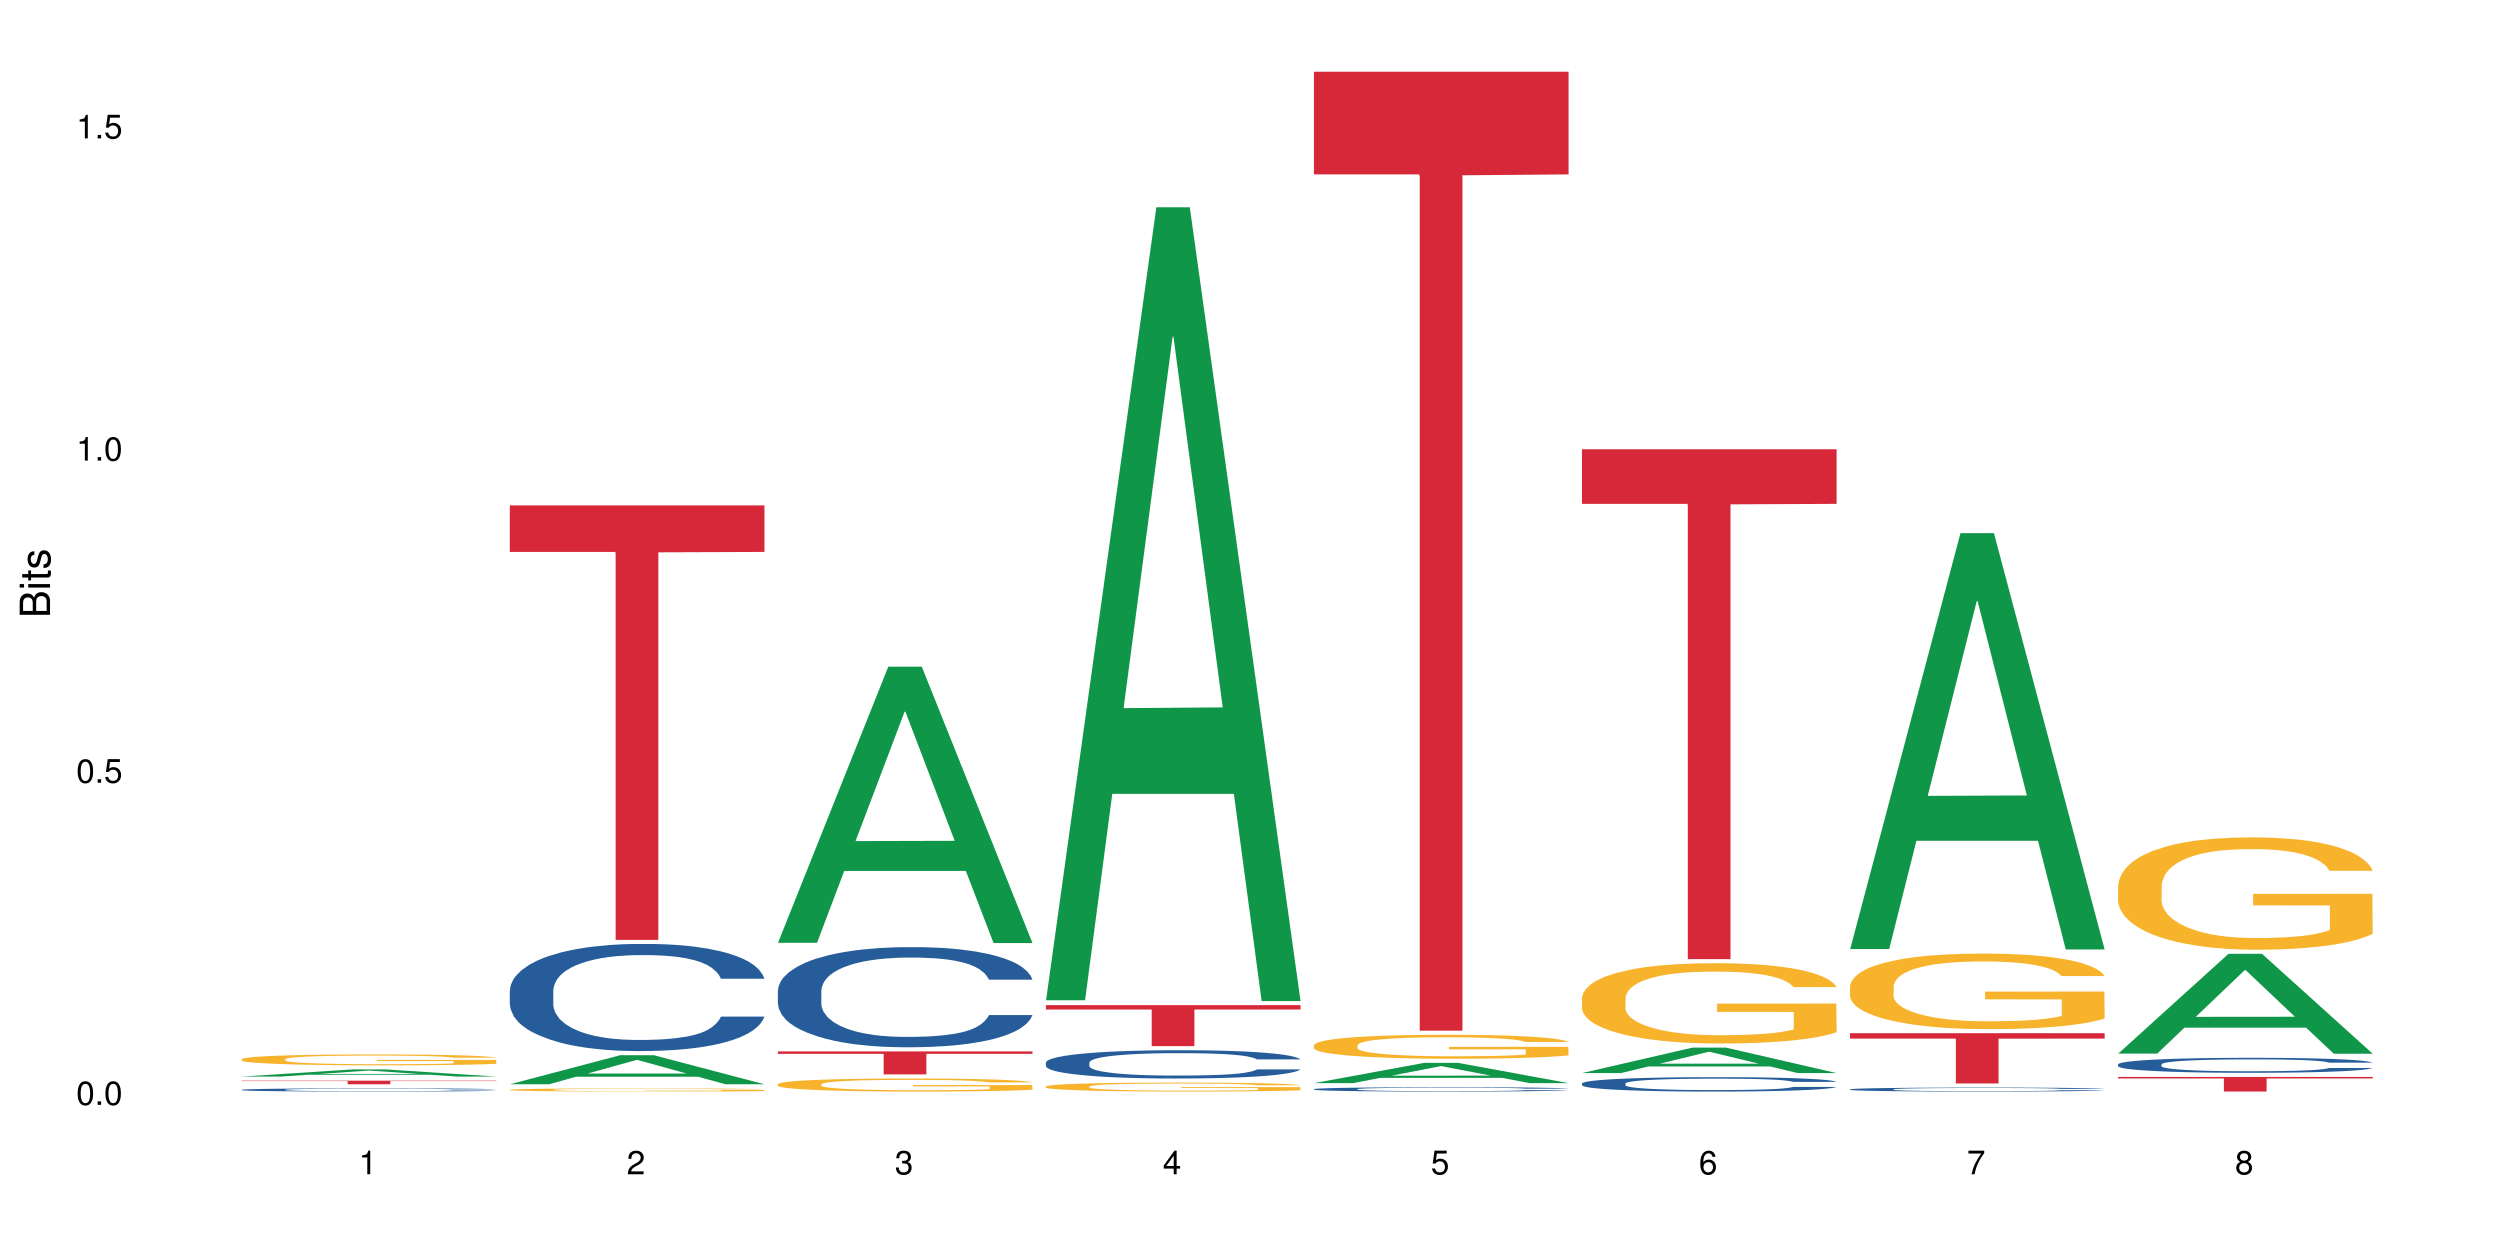 <?xml version="1.0" encoding="UTF-8"?>
<svg xmlns="http://www.w3.org/2000/svg" xmlns:xlink="http://www.w3.org/1999/xlink" width="720pt" height="360pt" viewBox="0 0 720 360" version="1.1">
<defs>
<g>
<symbol overflow="visible" id="glyph0-0">
<path style="stroke:none;" d=""/>
</symbol>
<symbol overflow="visible" id="glyph0-1">
<path style="stroke:none;" d="M 2.641 -6.797 C 2 -6.797 1.422 -6.531 1.078 -6.047 C 0.641 -5.453 0.406 -4.547 0.406 -3.297 C 0.406 -1 1.188 0.219 2.641 0.219 C 4.078 0.219 4.859 -1 4.859 -3.234 C 4.859 -4.562 4.656 -5.438 4.203 -6.047 C 3.844 -6.531 3.281 -6.797 2.641 -6.797 Z M 2.641 -6.047 C 3.547 -6.047 4 -5.125 4 -3.312 C 4 -1.375 3.562 -0.484 2.625 -0.484 C 1.734 -0.484 1.281 -1.422 1.281 -3.281 C 1.281 -5.141 1.734 -6.047 2.641 -6.047 Z M 2.641 -6.047 "/>
</symbol>
<symbol overflow="visible" id="glyph0-2">
<path style="stroke:none;" d="M 1.828 -1 L 0.828 -1 L 0.828 0 L 1.828 0 Z M 1.828 -1 "/>
</symbol>
<symbol overflow="visible" id="glyph0-3">
<path style="stroke:none;" d="M 4.562 -6.797 L 1.062 -6.797 L 0.547 -3.094 L 1.328 -3.094 C 1.719 -3.562 2.047 -3.734 2.578 -3.734 C 3.484 -3.734 4.062 -3.109 4.062 -2.094 C 4.062 -1.125 3.484 -0.531 2.578 -0.531 C 1.828 -0.531 1.375 -0.906 1.188 -1.672 L 0.328 -1.672 C 0.453 -1.109 0.547 -0.844 0.75 -0.594 C 1.125 -0.078 1.828 0.219 2.594 0.219 C 3.969 0.219 4.922 -0.781 4.922 -2.219 C 4.922 -3.562 4.031 -4.484 2.719 -4.484 C 2.25 -4.484 1.859 -4.359 1.469 -4.062 L 1.734 -5.969 L 4.562 -5.969 Z M 4.562 -6.797 "/>
</symbol>
<symbol overflow="visible" id="glyph0-4">
<path style="stroke:none;" d="M 2.484 -4.844 L 2.484 0 L 3.328 0 L 3.328 -6.797 L 2.766 -6.797 C 2.469 -5.75 2.281 -5.609 0.984 -5.453 L 0.984 -4.844 Z M 2.484 -4.844 "/>
</symbol>
<symbol overflow="visible" id="glyph0-5">
<path style="stroke:none;" d="M 4.859 -0.828 L 1.281 -0.828 C 1.359 -1.391 1.672 -1.75 2.5 -2.234 L 3.469 -2.75 C 4.406 -3.266 4.906 -3.969 4.906 -4.812 C 4.906 -5.375 4.672 -5.906 4.266 -6.266 C 3.859 -6.625 3.375 -6.797 2.719 -6.797 C 1.859 -6.797 1.219 -6.5 0.844 -5.922 C 0.609 -5.562 0.5 -5.125 0.484 -4.438 L 1.328 -4.438 C 1.359 -4.906 1.406 -5.188 1.531 -5.406 C 1.75 -5.812 2.188 -6.062 2.703 -6.062 C 3.469 -6.062 4.031 -5.516 4.031 -4.781 C 4.031 -4.25 3.719 -3.797 3.125 -3.438 L 2.234 -2.938 C 0.812 -2.141 0.406 -1.5 0.328 0 L 4.859 0 Z M 4.859 -0.828 "/>
</symbol>
<symbol overflow="visible" id="glyph0-6">
<path style="stroke:none;" d="M 2.125 -3.125 L 2.578 -3.125 C 3.516 -3.125 3.984 -2.703 3.984 -1.891 C 3.984 -1.031 3.469 -0.531 2.578 -0.531 C 1.656 -0.531 1.203 -0.984 1.156 -1.969 L 0.312 -1.969 C 0.344 -1.422 0.438 -1.078 0.609 -0.766 C 0.953 -0.109 1.625 0.219 2.547 0.219 C 3.953 0.219 4.859 -0.609 4.859 -1.906 C 4.859 -2.766 4.516 -3.25 3.703 -3.516 C 4.344 -3.766 4.656 -4.25 4.656 -4.938 C 4.656 -6.109 3.875 -6.797 2.578 -6.797 C 1.203 -6.797 0.484 -6.047 0.453 -4.609 L 1.297 -4.609 C 1.312 -5.016 1.344 -5.25 1.453 -5.453 C 1.641 -5.828 2.062 -6.062 2.594 -6.062 C 3.344 -6.062 3.797 -5.625 3.797 -4.906 C 3.797 -4.422 3.609 -4.141 3.25 -3.984 C 3.016 -3.891 2.719 -3.844 2.125 -3.844 Z M 2.125 -3.125 "/>
</symbol>
<symbol overflow="visible" id="glyph0-7">
<path style="stroke:none;" d="M 3.141 -1.625 L 3.141 0 L 3.984 0 L 3.984 -1.625 L 4.984 -1.625 L 4.984 -2.391 L 3.984 -2.391 L 3.984 -6.797 L 3.359 -6.797 L 0.266 -2.516 L 0.266 -1.625 Z M 3.141 -2.391 L 1 -2.391 L 3.141 -5.359 Z M 3.141 -2.391 "/>
</symbol>
<symbol overflow="visible" id="glyph0-8">
<path style="stroke:none;" d="M 4.781 -5.031 C 4.609 -6.141 3.891 -6.797 2.844 -6.797 C 2.094 -6.797 1.422 -6.438 1.031 -5.828 C 0.609 -5.172 0.406 -4.344 0.406 -3.094 C 0.406 -1.953 0.578 -1.234 0.984 -0.625 C 1.359 -0.078 1.953 0.219 2.703 0.219 C 3.984 0.219 4.922 -0.734 4.922 -2.078 C 4.922 -3.344 4.062 -4.234 2.844 -4.234 C 2.172 -4.234 1.641 -3.969 1.281 -3.469 C 1.281 -5.125 1.828 -6.047 2.797 -6.047 C 3.391 -6.047 3.797 -5.672 3.938 -5.031 Z M 2.734 -3.484 C 3.547 -3.484 4.062 -2.922 4.062 -2 C 4.062 -1.156 3.484 -0.531 2.703 -0.531 C 1.922 -0.531 1.328 -1.188 1.328 -2.047 C 1.328 -2.891 1.906 -3.484 2.734 -3.484 Z M 2.734 -3.484 "/>
</symbol>
<symbol overflow="visible" id="glyph0-9">
<path style="stroke:none;" d="M 4.984 -6.797 L 0.438 -6.797 L 0.438 -5.969 L 4.109 -5.969 C 2.5 -3.656 1.828 -2.234 1.328 0 L 2.219 0 C 2.594 -2.172 3.453 -4.047 4.984 -6.094 Z M 4.984 -6.797 "/>
</symbol>
<symbol overflow="visible" id="glyph0-10">
<path style="stroke:none;" d="M 3.75 -3.578 C 4.453 -4 4.688 -4.344 4.688 -4.984 C 4.688 -6.047 3.844 -6.797 2.641 -6.797 C 1.438 -6.797 0.594 -6.047 0.594 -4.984 C 0.594 -4.359 0.828 -4.016 1.516 -3.578 C 0.734 -3.203 0.359 -2.641 0.359 -1.891 C 0.359 -0.641 1.297 0.219 2.641 0.219 C 3.984 0.219 4.922 -0.641 4.922 -1.875 C 4.922 -2.641 4.531 -3.203 3.75 -3.578 Z M 2.641 -6.047 C 3.359 -6.047 3.812 -5.625 3.812 -4.969 C 3.812 -4.344 3.344 -3.922 2.641 -3.922 C 1.922 -3.922 1.453 -4.344 1.453 -4.984 C 1.453 -5.625 1.922 -6.047 2.641 -6.047 Z M 2.641 -3.203 C 3.484 -3.203 4.062 -2.672 4.062 -1.875 C 4.062 -1.062 3.484 -0.531 2.625 -0.531 C 1.797 -0.531 1.219 -1.078 1.219 -1.875 C 1.219 -2.672 1.797 -3.203 2.641 -3.203 Z M 2.641 -3.203 "/>
</symbol>
<symbol overflow="visible" id="glyph1-0">
<path style="stroke:none;" d=""/>
</symbol>
<symbol overflow="visible" id="glyph1-1">
<path style="stroke:none;" d="M 0 -0.953 L 0 -4.891 C 0 -5.719 -0.234 -6.344 -0.734 -6.797 C -1.188 -7.234 -1.812 -7.469 -2.5 -7.469 C -3.547 -7.469 -4.188 -7 -4.625 -5.875 C -4.984 -6.672 -5.641 -7.094 -6.531 -7.094 C -7.156 -7.094 -7.734 -6.859 -8.141 -6.391 C -8.562 -5.938 -8.75 -5.344 -8.75 -4.5 L -8.75 -0.953 Z M -4.984 -2.062 L -7.766 -2.062 L -7.766 -4.219 C -7.766 -4.844 -7.688 -5.203 -7.453 -5.5 C -7.219 -5.812 -6.859 -5.969 -6.375 -5.969 C -5.906 -5.969 -5.531 -5.812 -5.297 -5.5 C -5.062 -5.203 -4.984 -4.844 -4.984 -4.219 Z M -0.984 -2.062 L -4 -2.062 L -4 -4.781 C -4 -5.328 -3.859 -5.688 -3.578 -5.953 C -3.297 -6.219 -2.922 -6.359 -2.484 -6.359 C -2.062 -6.359 -1.688 -6.219 -1.406 -5.953 C -1.109 -5.688 -0.984 -5.328 -0.984 -4.781 Z M -0.984 -2.062 "/>
</symbol>
<symbol overflow="visible" id="glyph1-2">
<path style="stroke:none;" d="M -6.281 -1.797 L -6.281 -0.797 L 0 -0.797 L 0 -1.797 Z M -8.75 -1.797 L -8.75 -0.797 L -7.484 -0.797 L -7.484 -1.797 Z M -8.75 -1.797 "/>
</symbol>
<symbol overflow="visible" id="glyph1-3">
<path style="stroke:none;" d="M -6.281 -3.047 L -6.281 -2.016 L -8.016 -2.016 L -8.016 -1.016 L -6.281 -1.016 L -6.281 -0.172 L -5.469 -0.172 L -5.469 -1.016 L -0.719 -1.016 C -0.078 -1.016 0.281 -1.453 0.281 -2.234 C 0.281 -2.469 0.25 -2.719 0.188 -3.047 L -0.641 -3.047 C -0.609 -2.922 -0.594 -2.766 -0.594 -2.562 C -0.594 -2.141 -0.719 -2.016 -1.156 -2.016 L -5.469 -2.016 L -5.469 -3.047 Z M -6.281 -3.047 "/>
</symbol>
<symbol overflow="visible" id="glyph1-4">
<path style="stroke:none;" d="M -4.531 -5.25 C -5.766 -5.25 -6.469 -4.422 -6.469 -2.969 C -6.469 -1.516 -5.719 -0.562 -4.547 -0.562 C -3.562 -0.562 -3.094 -1.062 -2.734 -2.562 L -2.516 -3.484 C -2.344 -4.188 -2.094 -4.469 -1.625 -4.469 C -1.047 -4.469 -0.641 -3.875 -0.641 -3 C -0.641 -2.453 -0.797 -2 -1.062 -1.75 C -1.25 -1.594 -1.422 -1.531 -1.875 -1.469 L -1.875 -0.406 C -0.422 -0.453 0.281 -1.266 0.281 -2.922 C 0.281 -4.5 -0.5 -5.516 -1.719 -5.516 C -2.656 -5.516 -3.172 -4.984 -3.469 -3.734 L -3.703 -2.766 C -3.891 -1.953 -4.156 -1.609 -4.594 -1.609 C -5.172 -1.609 -5.547 -2.125 -5.547 -2.938 C -5.547 -3.75 -5.203 -4.172 -4.531 -4.203 Z M -4.531 -5.25 "/>
</symbol>
</g>
</defs>
<g id="surface89336">
<rect x="0" y="0" width="720" height="360" style="fill:rgb(100%,100%,100%);fill-opacity:1;stroke:none;"/>
<path style=" stroke:none;fill-rule:nonzero;fill:rgb(6.275%,58.824%,28.235%);fill-opacity:1;" d="M 69.629 310.055 L 69.707 310.051 L 101.441 307.996 L 111.078 307.996 L 142.965 310.055 L 131.762 310.055 L 123.77 309.52 L 88.746 309.52 L 80.91 310.055 L 69.629 310.055 L 92.117 309.297 L 120.559 309.293 L 106.375 308.332 L 106.219 308.332 L 106.062 308.336 L 92.039 309.293 L 92.117 309.297 Z M 69.629 310.055 "/>
<path style=" stroke:none;fill-rule:nonzero;fill:rgb(14.51%,36.078%,60%);fill-opacity:1;" d="M 69.629 313.848 L 69.719 313.844 L 69.719 313.824 L 69.988 313.793 L 70.613 313.75 L 71.238 313.723 L 72.848 313.676 L 75.086 313.625 L 77.41 313.59 L 79.109 313.566 L 80.629 313.551 L 84.117 313.52 L 86.355 313.5 L 88.77 313.488 L 91.719 313.473 L 93.867 313.465 L 98.695 313.449 L 102.273 313.445 L 105.047 313.441 L 111.039 313.441 L 114.613 313.445 L 117.207 313.449 L 120.07 313.457 L 122.484 313.465 L 126.688 313.484 L 130.445 313.508 L 132.145 313.52 L 134.828 313.547 L 136.883 313.57 L 138.316 313.594 L 139.926 313.625 L 141.355 313.664 L 142.43 313.707 L 142.965 313.742 L 130.445 313.742 L 129.82 313.711 L 129.102 313.684 L 127.762 313.648 L 126.422 313.625 L 124.543 313.598 L 122.844 313.582 L 120.516 313.566 L 118.461 313.559 L 116.312 313.551 L 114.258 313.543 L 110.32 313.539 L 104.062 313.539 L 100.574 313.547 L 98.695 313.555 L 96.012 313.566 L 94.133 313.578 L 91.898 313.594 L 90.379 313.609 L 88.5 313.629 L 87.16 313.648 L 85.637 313.676 L 84.742 313.699 L 83.938 313.723 L 83.223 313.75 L 82.688 313.781 L 82.328 313.812 L 82.148 313.844 L 82.148 313.973 L 82.328 314.004 L 82.777 314.039 L 83.938 314.09 L 85.637 314.137 L 87.605 314.172 L 89.484 314.199 L 90.559 314.211 L 91.988 314.223 L 94.223 314.238 L 97.445 314.258 L 99.32 314.266 L 102.184 314.27 L 105.137 314.273 L 109.07 314.273 L 112.559 314.27 L 114.883 314.266 L 117.297 314.258 L 120.605 314.246 L 122.664 314.23 L 124.453 314.215 L 125.793 314.199 L 126.688 314.188 L 128.031 314.16 L 129.102 314.129 L 129.906 314.102 L 130.445 314.07 L 142.965 314.07 L 142.43 314.105 L 141.625 314.141 L 140.82 314.164 L 139.566 314.191 L 138.137 314.219 L 136.078 314.25 L 134.379 314.27 L 132.145 314.289 L 130.086 314.305 L 127.852 314.32 L 124.543 314.336 L 122.395 314.348 L 120.07 314.355 L 117.297 314.359 L 113.809 314.367 L 110.055 314.371 L 106.566 314.371 L 102.809 314.367 L 100.035 314.367 L 96.371 314.359 L 91.809 314.344 L 88.5 314.328 L 85.906 314.309 L 83.672 314.293 L 81.168 314.27 L 77.945 314.234 L 75.98 314.203 L 74.637 314.18 L 73.117 314.148 L 72.043 314.117 L 70.793 314.07 L 69.898 314.012 L 69.629 313.965 Z M 69.629 313.848 "/>
<path style=" stroke:none;fill-rule:nonzero;fill:rgb(96.863%,70.196%,16.863%);fill-opacity:1;" d="M 69.629 305.023 L 69.719 305.02 L 69.719 304.965 L 70.078 304.836 L 70.973 304.656 L 72.133 304.512 L 73.387 304.395 L 74.191 304.336 L 75.531 304.25 L 76.695 304.188 L 79.645 304.059 L 83.402 303.938 L 85.461 303.887 L 87.785 303.836 L 91.094 303.781 L 92.613 303.762 L 97.266 303.715 L 102.543 303.688 L 108.355 303.68 L 111.039 303.684 L 114.703 303.695 L 119.711 303.727 L 122.574 303.754 L 124.809 303.781 L 127.137 303.82 L 129.996 303.879 L 132.68 303.945 L 134.828 304.016 L 136.973 304.102 L 138.762 304.191 L 140.281 304.293 L 141.625 304.414 L 142.43 304.512 L 142.965 304.613 L 130.535 304.613 L 129.82 304.512 L 129.016 304.438 L 127.672 304.34 L 126.332 304.273 L 124.988 304.219 L 122.484 304.145 L 120.34 304.098 L 117.656 304.059 L 115.062 304.031 L 112.109 304.016 L 110.32 304.008 L 105.582 304.008 L 101.289 304.027 L 98.785 304.051 L 96.996 304.074 L 94.492 304.117 L 92.973 304.152 L 92.078 304.176 L 89.395 304.266 L 87.605 304.344 L 86.621 304.398 L 85.371 304.484 L 84.477 304.562 L 83.492 304.676 L 82.953 304.762 L 82.238 304.957 L 82.148 305.473 L 82.418 305.582 L 82.953 305.699 L 83.672 305.805 L 84.742 305.91 L 85.816 305.996 L 87.695 306.105 L 89.305 306.18 L 90.559 306.23 L 92.973 306.309 L 93.957 306.332 L 96.281 306.383 L 98.695 306.426 L 101.648 306.461 L 103.883 306.477 L 107.461 306.492 L 112.02 306.492 L 117.387 306.473 L 120.785 306.449 L 123.109 306.426 L 124.633 306.406 L 126.508 306.375 L 127.852 306.348 L 129.102 306.316 L 130.625 306.266 L 130.625 305.582 L 108.535 305.578 L 108.535 305.258 L 142.875 305.254 L 142.965 306.375 L 141.086 306.453 L 138.762 306.527 L 136.527 306.586 L 134.199 306.633 L 130.891 306.688 L 128.207 306.723 L 124.094 306.762 L 120.34 306.789 L 116.402 306.805 L 112.914 306.816 L 108.801 306.816 L 105.137 306.812 L 101.199 306.793 L 98.07 306.773 L 95.207 306.742 L 92.344 306.707 L 88.77 306.645 L 86.441 306.598 L 84.027 306.535 L 81.613 306.465 L 79.469 306.387 L 78.035 306.328 L 76.605 306.258 L 75.086 306.172 L 73.652 306.074 L 72.582 305.988 L 71.598 305.887 L 70.883 305.793 L 70.164 305.664 L 69.809 305.559 L 69.629 305.469 Z M 69.629 305.023 "/>
<path style=" stroke:none;fill-rule:nonzero;fill:rgb(83.922%,15.686%,22.353%);fill-opacity:1;" d="M 69.629 311.234 L 142.965 311.234 L 142.965 311.344 L 112.402 311.348 L 112.402 312.262 L 100.105 312.262 L 100.105 311.348 L 99.926 311.344 L 69.629 311.344 Z M 69.629 311.234 "/>
<path style=" stroke:none;fill-rule:nonzero;fill:rgb(6.275%,58.824%,28.235%);fill-opacity:1;" d="M 146.824 312.27 L 146.902 312.262 L 178.637 303.891 L 188.273 303.891 L 220.16 312.277 L 208.957 312.277 L 200.965 310.09 L 165.941 310.09 L 158.109 312.27 L 146.824 312.27 L 169.312 309.184 L 197.754 309.176 L 183.57 305.258 L 183.414 305.25 L 183.258 305.273 L 169.234 309.176 L 169.312 309.184 Z M 146.824 312.27 "/>
<path style=" stroke:none;fill-rule:nonzero;fill:rgb(14.51%,36.078%,60%);fill-opacity:1;" d="M 146.824 285.285 L 146.914 285.254 L 146.914 284.578 L 147.184 283.508 L 147.809 282.152 L 148.434 281.223 L 150.043 279.559 L 152.281 277.953 L 154.605 276.711 L 156.305 275.98 L 157.824 275.414 L 161.312 274.371 L 163.551 273.836 L 165.965 273.355 L 168.914 272.875 L 171.062 272.594 L 175.891 272.145 L 179.469 271.945 L 182.242 271.863 L 188.234 271.863 L 191.812 271.977 L 194.406 272.117 L 197.266 272.34 L 199.68 272.594 L 203.883 273.215 L 207.641 274.004 L 209.34 274.457 L 212.023 275.328 L 214.078 276.176 L 215.512 276.91 L 217.121 277.953 L 218.551 279.223 L 219.625 280.66 L 220.16 281.871 L 207.641 281.871 L 207.016 280.742 L 206.301 279.871 L 204.957 278.715 L 203.617 277.895 L 201.738 277.078 L 200.039 276.543 L 197.715 276.008 L 195.656 275.668 L 193.512 275.414 L 191.453 275.246 L 187.52 275.078 L 182.957 275.078 L 181.258 275.133 L 177.77 275.359 L 175.891 275.555 L 173.207 275.949 L 171.332 276.316 L 169.094 276.883 L 167.574 277.359 L 165.695 278.094 L 164.355 278.742 L 162.836 279.672 L 161.941 280.379 L 161.137 281.168 L 160.418 282.098 L 159.883 283.086 L 159.523 284.129 L 159.348 285.141 L 159.348 289.512 L 159.523 290.527 L 159.973 291.711 L 161.137 293.434 L 162.836 294.926 L 164.801 296.109 L 166.68 296.957 L 167.754 297.352 L 169.184 297.805 L 171.418 298.367 L 174.641 298.93 L 176.516 299.156 L 179.379 299.383 L 182.332 299.496 L 186.266 299.496 L 189.754 299.383 L 192.078 299.242 L 194.492 299.016 L 197.805 298.535 L 199.859 298.086 L 201.648 297.551 L 202.988 297.012 L 203.883 296.562 L 205.227 295.688 L 206.301 294.73 L 207.105 293.742 L 207.641 292.785 L 220.16 292.785 L 219.625 293.91 L 218.82 295.012 L 218.016 295.828 L 216.762 296.816 L 215.332 297.691 L 213.273 298.676 L 211.574 299.324 L 209.34 300.031 L 207.281 300.566 L 205.047 301.047 L 201.738 301.609 L 199.59 301.891 L 197.266 302.145 L 194.492 302.371 L 191.004 302.566 L 187.25 302.68 L 183.762 302.711 L 180.004 302.652 L 177.234 302.539 L 173.566 302.285 L 169.004 301.777 L 165.695 301.242 L 163.102 300.707 L 160.867 300.145 L 158.363 299.383 L 155.145 298.141 L 153.176 297.184 L 151.832 296.395 L 150.312 295.293 L 149.238 294.305 L 147.988 292.727 L 147.094 290.727 L 146.824 289.176 Z M 146.824 285.285 "/>
<path style=" stroke:none;fill-rule:nonzero;fill:rgb(96.863%,70.196%,16.863%);fill-opacity:1;" d="M 146.824 313.848 L 146.914 313.848 L 146.914 313.832 L 147.273 313.793 L 148.168 313.742 L 149.328 313.699 L 150.582 313.668 L 151.387 313.648 L 152.727 313.625 L 153.891 313.605 L 156.844 313.566 L 160.598 313.535 L 162.656 313.52 L 164.98 313.504 L 168.289 313.488 L 169.809 313.484 L 174.461 313.469 L 179.738 313.461 L 185.551 313.457 L 188.234 313.461 L 191.898 313.461 L 196.91 313.473 L 199.77 313.48 L 202.008 313.488 L 204.332 313.5 L 207.195 313.516 L 209.875 313.535 L 212.023 313.555 L 214.168 313.582 L 215.957 313.609 L 217.477 313.637 L 218.82 313.672 L 219.625 313.699 L 220.16 313.73 L 207.73 313.73 L 207.016 313.699 L 206.211 313.68 L 204.867 313.652 L 203.527 313.629 L 202.184 313.613 L 199.68 313.594 L 197.535 313.578 L 194.852 313.566 L 192.258 313.562 L 189.305 313.555 L 182.777 313.555 L 178.484 313.559 L 175.98 313.566 L 174.191 313.574 L 171.688 313.586 L 170.168 313.598 L 169.273 313.602 L 166.59 313.629 L 164.801 313.652 L 163.816 313.668 L 162.566 313.691 L 161.672 313.715 L 160.688 313.75 L 160.152 313.773 L 159.434 313.828 L 159.348 313.98 L 159.613 314.012 L 160.152 314.047 L 160.867 314.074 L 161.941 314.105 L 163.012 314.133 L 164.891 314.164 L 166.5 314.188 L 167.754 314.199 L 170.168 314.223 L 171.152 314.23 L 173.477 314.246 L 175.891 314.258 L 178.844 314.266 L 181.078 314.273 L 184.656 314.277 L 189.219 314.277 L 194.582 314.27 L 197.98 314.266 L 200.309 314.258 L 201.828 314.25 L 203.707 314.242 L 205.047 314.234 L 206.301 314.227 L 207.82 314.211 L 207.82 314.012 L 185.73 314.012 L 185.73 313.918 L 220.07 313.918 L 220.16 314.242 L 218.285 314.266 L 215.957 314.285 L 213.723 314.305 L 211.398 314.316 L 208.086 314.332 L 205.406 314.344 L 201.289 314.355 L 197.535 314.363 L 193.598 314.367 L 190.113 314.371 L 185.996 314.371 L 182.332 314.367 L 178.395 314.363 L 175.266 314.355 L 172.402 314.348 L 169.543 314.34 L 165.965 314.32 L 163.641 314.305 L 161.223 314.289 L 158.809 314.27 L 156.664 314.246 L 155.23 314.227 L 153.801 314.207 L 152.281 314.184 L 150.852 314.156 L 149.777 314.129 L 148.793 314.102 L 148.078 314.074 L 147.363 314.035 L 147.004 314.004 L 146.824 313.98 Z M 146.824 313.848 "/>
<path style=" stroke:none;fill-rule:nonzero;fill:rgb(83.922%,15.686%,22.353%);fill-opacity:1;" d="M 146.824 145.559 L 220.16 145.559 L 220.16 158.953 L 189.598 159.07 L 189.598 270.684 L 177.301 270.684 L 177.301 159.188 L 177.121 158.953 L 146.824 158.953 Z M 146.824 145.559 "/>
<path style=" stroke:none;fill-rule:nonzero;fill:rgb(6.275%,58.824%,28.235%);fill-opacity:1;" d="M 224.02 271.535 L 224.098 271.461 L 255.832 191.992 L 265.469 191.992 L 297.355 271.609 L 286.152 271.609 L 278.16 250.828 L 243.141 250.828 L 235.305 271.535 L 224.02 271.535 L 246.508 242.23 L 274.949 242.156 L 260.77 205 L 260.609 204.926 L 260.453 205.152 L 246.43 242.156 L 246.508 242.23 Z M 224.02 271.535 "/>
<path style=" stroke:none;fill-rule:nonzero;fill:rgb(14.51%,36.078%,60%);fill-opacity:1;" d="M 224.02 285.336 L 224.109 285.309 L 224.109 284.676 L 224.379 283.676 L 225.004 282.41 L 225.633 281.539 L 227.242 279.984 L 229.477 278.484 L 231.801 277.324 L 233.5 276.637 L 235.023 276.109 L 238.508 275.137 L 240.746 274.637 L 243.16 274.188 L 246.113 273.738 L 248.258 273.477 L 253.086 273.055 L 256.664 272.871 L 259.438 272.789 L 265.43 272.789 L 269.008 272.895 L 271.602 273.027 L 274.461 273.238 L 276.875 273.477 L 281.082 274.055 L 284.836 274.793 L 286.535 275.215 L 289.219 276.031 L 291.277 276.824 L 292.707 277.508 L 294.316 278.484 L 295.746 279.668 L 296.82 281.012 L 297.355 282.145 L 284.836 282.145 L 284.211 281.09 L 283.496 280.273 L 282.152 279.195 L 280.812 278.43 L 278.934 277.664 L 277.234 277.164 L 274.91 276.664 L 272.852 276.348 L 270.707 276.109 L 268.648 275.953 L 264.715 275.793 L 260.152 275.793 L 258.453 275.848 L 254.965 276.059 L 253.086 276.242 L 250.406 276.613 L 248.527 276.953 L 246.289 277.48 L 244.77 277.93 L 242.891 278.613 L 241.551 279.219 L 240.031 280.09 L 239.137 280.75 L 238.332 281.488 L 237.613 282.355 L 237.078 283.277 L 236.723 284.254 L 236.543 285.203 L 236.543 289.285 L 236.723 290.234 L 237.168 291.344 L 238.332 292.949 L 240.031 294.348 L 241.996 295.453 L 243.875 296.242 L 244.949 296.613 L 246.379 297.035 L 248.617 297.562 L 251.836 298.09 L 253.715 298.301 L 256.574 298.512 L 259.527 298.617 L 263.461 298.617 L 266.949 298.512 L 269.273 298.379 L 271.691 298.168 L 275 297.719 L 277.055 297.297 L 278.844 296.797 L 280.188 296.297 L 281.082 295.875 L 282.422 295.059 L 283.496 294.16 L 284.301 293.238 L 284.836 292.344 L 297.355 292.344 L 296.82 293.398 L 296.016 294.426 L 295.211 295.191 L 293.957 296.113 L 292.527 296.93 L 290.473 297.852 L 288.773 298.457 L 286.535 299.117 L 284.48 299.617 L 282.242 300.066 L 278.934 300.594 L 276.789 300.855 L 274.461 301.094 L 271.691 301.305 L 268.203 301.488 L 264.445 301.594 L 260.957 301.621 L 257.203 301.566 L 254.43 301.461 L 250.762 301.223 L 246.199 300.75 L 242.891 300.25 L 240.297 299.75 L 238.062 299.223 L 235.559 298.512 L 232.34 297.352 L 230.371 296.453 L 229.031 295.715 L 227.508 294.688 L 226.438 293.766 L 225.184 292.289 L 224.289 290.422 L 224.02 288.969 Z M 224.02 285.336 "/>
<path style=" stroke:none;fill-rule:nonzero;fill:rgb(96.863%,70.196%,16.863%);fill-opacity:1;" d="M 224.02 312.223 L 224.109 312.219 L 224.109 312.148 L 224.469 311.996 L 225.363 311.781 L 226.523 311.609 L 227.777 311.473 L 228.582 311.398 L 229.926 311.297 L 231.086 311.219 L 234.039 311.066 L 237.793 310.922 L 239.852 310.859 L 242.176 310.801 L 245.484 310.738 L 247.004 310.711 L 251.656 310.656 L 256.934 310.625 L 262.746 310.613 L 265.43 310.617 L 269.098 310.629 L 274.105 310.668 L 276.965 310.703 L 279.203 310.738 L 281.527 310.781 L 284.391 310.852 L 287.074 310.934 L 289.219 311.016 L 291.367 311.117 L 293.152 311.227 L 294.676 311.348 L 296.016 311.492 L 296.82 311.613 L 297.355 311.73 L 284.926 311.73 L 284.211 311.613 L 283.406 311.52 L 282.062 311.406 L 280.723 311.324 L 279.383 311.258 L 276.875 311.168 L 274.73 311.113 L 272.047 311.066 L 269.453 311.035 L 266.504 311.016 L 264.715 311.008 L 259.973 311.008 L 255.68 311.031 L 253.176 311.059 L 251.387 311.086 L 248.883 311.137 L 247.363 311.18 L 246.469 311.207 L 243.785 311.312 L 241.996 311.41 L 241.016 311.473 L 239.762 311.578 L 238.867 311.668 L 237.883 311.809 L 237.348 311.91 L 236.633 312.145 L 236.543 312.762 L 236.809 312.891 L 237.348 313.031 L 238.062 313.156 L 239.137 313.285 L 240.207 313.387 L 242.086 313.52 L 243.695 313.609 L 244.949 313.668 L 247.363 313.762 L 248.348 313.789 L 250.672 313.852 L 253.086 313.902 L 256.039 313.941 L 258.273 313.961 L 261.852 313.98 L 266.414 313.98 L 271.777 313.957 L 275.176 313.93 L 277.504 313.902 L 279.023 313.879 L 280.902 313.844 L 282.242 313.809 L 283.496 313.77 L 285.016 313.711 L 285.016 312.891 L 262.926 312.887 L 262.926 312.504 L 297.27 312.5 L 297.355 313.844 L 295.48 313.934 L 293.152 314.023 L 290.918 314.094 L 288.594 314.152 L 285.285 314.215 L 282.602 314.258 L 278.488 314.305 L 274.73 314.336 L 270.797 314.355 L 267.309 314.367 L 263.195 314.371 L 259.527 314.363 L 255.59 314.344 L 252.461 314.316 L 249.598 314.281 L 246.738 314.238 L 243.16 314.164 L 240.836 314.105 L 238.422 314.035 L 236.004 313.949 L 233.859 313.855 L 232.43 313.785 L 230.996 313.703 L 229.477 313.598 L 228.047 313.48 L 226.973 313.375 L 225.988 313.254 L 225.273 313.141 L 224.559 312.988 L 224.199 312.863 L 224.02 312.758 Z M 224.02 312.223 "/>
<path style=" stroke:none;fill-rule:nonzero;fill:rgb(83.922%,15.686%,22.353%);fill-opacity:1;" d="M 224.02 302.801 L 297.355 302.801 L 297.355 303.508 L 266.793 303.516 L 266.793 309.434 L 254.496 309.434 L 254.496 303.523 L 254.316 303.508 L 224.02 303.508 Z M 224.02 302.801 "/>
<path style=" stroke:none;fill-rule:nonzero;fill:rgb(6.275%,58.824%,28.235%);fill-opacity:1;" d="M 301.219 288.086 L 301.297 287.871 L 333.027 59.695 L 342.664 59.695 L 374.555 288.301 L 363.348 288.301 L 355.355 228.625 L 320.336 228.625 L 312.5 288.086 L 301.219 288.086 L 323.703 203.941 L 352.145 203.727 L 337.965 97.047 L 337.809 96.832 L 337.648 97.477 L 323.625 203.727 L 323.703 203.941 Z M 301.219 288.086 "/>
<path style=" stroke:none;fill-rule:nonzero;fill:rgb(14.51%,36.078%,60%);fill-opacity:1;" d="M 301.219 306.012 L 301.305 306.004 L 301.305 305.824 L 301.574 305.543 L 302.199 305.188 L 302.828 304.941 L 304.438 304.5 L 306.672 304.078 L 308.996 303.75 L 310.695 303.559 L 312.219 303.41 L 315.707 303.133 L 317.941 302.992 L 320.355 302.863 L 323.309 302.738 L 325.453 302.664 L 330.285 302.547 L 333.859 302.492 L 336.633 302.473 L 342.625 302.473 L 346.203 302.5 L 348.797 302.539 L 351.656 302.598 L 354.074 302.664 L 358.277 302.828 L 362.031 303.035 L 363.73 303.156 L 366.414 303.387 L 368.473 303.609 L 369.902 303.801 L 371.512 304.078 L 372.945 304.414 L 374.016 304.793 L 374.555 305.113 L 362.031 305.113 L 361.406 304.812 L 360.691 304.582 L 359.348 304.277 L 358.008 304.062 L 356.129 303.848 L 354.43 303.707 L 352.105 303.562 L 350.047 303.477 L 347.902 303.41 L 345.844 303.363 L 341.91 303.32 L 337.348 303.32 L 335.648 303.332 L 332.16 303.395 L 330.285 303.445 L 327.602 303.551 L 325.723 303.645 L 323.484 303.797 L 321.965 303.922 L 320.086 304.113 L 318.746 304.285 L 317.227 304.531 L 316.332 304.719 L 315.527 304.926 L 314.812 305.172 L 314.273 305.43 L 313.918 305.707 L 313.738 305.973 L 313.738 307.129 L 313.918 307.395 L 314.363 307.707 L 315.527 308.16 L 317.227 308.555 L 319.195 308.867 L 321.07 309.09 L 322.145 309.195 L 323.574 309.312 L 325.812 309.465 L 329.031 309.613 L 330.91 309.672 L 333.77 309.73 L 336.723 309.762 L 340.656 309.762 L 344.145 309.73 L 346.473 309.695 L 348.887 309.633 L 352.195 309.508 L 354.25 309.391 L 356.039 309.246 L 357.383 309.105 L 358.277 308.988 L 359.617 308.758 L 360.691 308.504 L 361.496 308.242 L 362.031 307.992 L 374.555 307.992 L 374.016 308.289 L 373.211 308.578 L 372.406 308.793 L 371.156 309.055 L 369.723 309.285 L 367.668 309.547 L 365.969 309.715 L 363.73 309.902 L 361.676 310.043 L 359.438 310.168 L 356.129 310.32 L 353.984 310.395 L 351.656 310.461 L 348.887 310.52 L 345.398 310.57 L 341.641 310.602 L 338.152 310.609 L 334.398 310.594 L 331.625 310.562 L 327.957 310.496 L 323.398 310.363 L 320.086 310.223 L 317.496 310.082 L 315.258 309.934 L 312.754 309.73 L 309.535 309.402 L 307.566 309.152 L 306.227 308.941 L 304.707 308.652 L 303.633 308.391 L 302.379 307.977 L 301.484 307.449 L 301.219 307.039 Z M 301.219 306.012 "/>
<path style=" stroke:none;fill-rule:nonzero;fill:rgb(96.863%,70.196%,16.863%);fill-opacity:1;" d="M 301.219 312.895 L 301.305 312.891 L 301.305 312.844 L 301.664 312.738 L 302.559 312.594 L 303.723 312.473 L 304.973 312.379 L 305.777 312.328 L 307.121 312.258 L 308.281 312.207 L 311.234 312.098 L 314.988 312 L 317.047 311.957 L 319.371 311.918 L 322.68 311.875 L 324.203 311.855 L 328.852 311.82 L 334.129 311.797 L 339.941 311.789 L 342.625 311.789 L 346.293 311.801 L 351.301 311.824 L 354.164 311.848 L 356.398 311.875 L 358.723 311.902 L 361.586 311.949 L 364.27 312.008 L 366.414 312.062 L 368.562 312.137 L 370.352 312.211 L 371.871 312.293 L 373.211 312.391 L 374.016 312.473 L 374.555 312.559 L 362.121 312.559 L 361.406 312.473 L 360.602 312.41 L 359.262 312.332 L 357.918 312.277 L 356.578 312.23 L 354.074 312.172 L 351.926 312.133 L 349.242 312.098 L 346.648 312.078 L 343.699 312.062 L 341.91 312.059 L 337.168 312.059 L 332.875 312.074 L 330.371 312.094 L 328.586 312.113 L 326.078 312.148 L 324.559 312.176 L 323.664 312.195 L 320.98 312.27 L 319.195 312.336 L 318.211 312.379 L 316.957 312.449 L 316.062 312.516 L 315.078 312.609 L 314.543 312.68 L 313.828 312.84 L 313.738 313.266 L 314.008 313.355 L 314.543 313.449 L 315.258 313.535 L 316.332 313.625 L 317.406 313.695 L 319.281 313.785 L 320.895 313.848 L 322.145 313.887 L 324.559 313.949 L 325.543 313.973 L 327.867 314.016 L 330.285 314.047 L 333.234 314.074 L 335.469 314.09 L 339.047 314.102 L 343.609 314.102 L 348.977 314.086 L 352.375 314.07 L 354.699 314.051 L 356.219 314.035 L 358.098 314.008 L 359.438 313.984 L 360.691 313.957 L 362.211 313.918 L 362.211 313.355 L 340.121 313.352 L 340.121 313.086 L 374.465 313.086 L 374.555 314.008 L 372.676 314.07 L 370.352 314.133 L 368.113 314.18 L 365.789 314.219 L 362.48 314.266 L 359.797 314.293 L 355.684 314.324 L 351.926 314.348 L 347.992 314.359 L 344.504 314.367 L 340.391 314.371 L 336.723 314.367 L 332.789 314.352 L 329.656 314.332 L 326.797 314.309 L 323.934 314.277 L 320.355 314.23 L 318.031 314.188 L 315.617 314.141 L 313.203 314.082 L 311.055 314.016 L 309.625 313.969 L 308.191 313.91 L 306.672 313.84 L 305.242 313.762 L 304.168 313.688 L 303.184 313.605 L 302.469 313.527 L 301.754 313.422 L 301.395 313.336 L 301.219 313.262 Z M 301.219 312.895 "/>
<path style=" stroke:none;fill-rule:nonzero;fill:rgb(83.922%,15.686%,22.353%);fill-opacity:1;" d="M 301.219 289.48 L 374.555 289.48 L 374.555 290.742 L 343.988 290.754 L 343.988 301.293 L 331.691 301.293 L 331.691 290.766 L 331.516 290.742 L 301.219 290.742 Z M 301.219 289.48 "/>
<path style=" stroke:none;fill-rule:nonzero;fill:rgb(6.275%,58.824%,28.235%);fill-opacity:1;" d="M 378.414 311.938 L 378.492 311.93 L 410.223 306.098 L 419.859 306.098 L 451.75 311.941 L 440.547 311.941 L 432.555 310.418 L 397.531 310.418 L 389.695 311.938 L 378.414 311.938 L 400.898 309.785 L 429.34 309.781 L 415.16 307.055 L 415.004 307.047 L 414.848 307.066 L 400.82 309.781 L 400.898 309.785 Z M 378.414 311.938 "/>
<path style=" stroke:none;fill-rule:nonzero;fill:rgb(14.51%,36.078%,60%);fill-opacity:1;" d="M 378.414 313.664 L 378.504 313.664 L 378.504 313.637 L 378.77 313.594 L 379.398 313.539 L 380.023 313.5 L 381.633 313.434 L 383.867 313.367 L 386.195 313.316 L 387.895 313.289 L 389.414 313.266 L 392.902 313.223 L 395.137 313.203 L 397.551 313.184 L 400.504 313.164 L 402.648 313.152 L 407.48 313.133 L 411.055 313.125 L 413.828 313.121 L 419.82 313.121 L 423.398 313.125 L 425.992 313.133 L 428.855 313.141 L 431.27 313.152 L 435.473 313.176 L 439.227 313.207 L 440.926 313.227 L 443.609 313.262 L 445.668 313.297 L 447.098 313.324 L 448.707 313.367 L 450.141 313.418 L 451.211 313.477 L 451.75 313.527 L 439.227 313.527 L 438.602 313.48 L 437.887 313.445 L 436.547 313.398 L 435.203 313.367 L 433.324 313.332 L 431.625 313.312 L 429.301 313.289 L 427.246 313.277 L 425.098 313.266 L 423.039 313.258 L 419.105 313.25 L 414.543 313.25 L 412.844 313.254 L 409.355 313.262 L 407.48 313.27 L 404.797 313.285 L 402.918 313.301 L 400.684 313.324 L 399.16 313.344 L 397.285 313.375 L 395.941 313.398 L 394.422 313.438 L 393.527 313.465 L 392.723 313.5 L 392.008 313.535 L 391.469 313.574 L 391.113 313.617 L 390.934 313.66 L 390.934 313.836 L 391.113 313.879 L 391.559 313.926 L 392.723 313.996 L 394.422 314.055 L 396.391 314.102 L 398.266 314.137 L 399.34 314.152 L 400.773 314.172 L 403.008 314.195 L 406.227 314.219 L 408.105 314.227 L 410.969 314.234 L 413.918 314.242 L 417.855 314.242 L 421.34 314.234 L 423.668 314.23 L 426.082 314.223 L 429.391 314.203 L 431.449 314.184 L 433.234 314.16 L 434.578 314.141 L 435.473 314.121 L 436.812 314.086 L 437.887 314.047 L 438.691 314.008 L 439.227 313.969 L 451.75 313.969 L 451.211 314.016 L 450.406 314.059 L 449.602 314.094 L 448.352 314.133 L 446.918 314.168 L 444.863 314.207 L 443.164 314.234 L 440.926 314.262 L 438.871 314.285 L 436.637 314.305 L 433.324 314.324 L 431.18 314.336 L 428.855 314.348 L 426.082 314.355 L 422.594 314.363 L 418.836 314.371 L 415.348 314.371 L 411.594 314.367 L 408.82 314.363 L 405.152 314.355 L 400.594 314.332 L 397.285 314.312 L 394.691 314.289 L 392.453 314.266 L 389.949 314.234 L 386.73 314.188 L 384.762 314.148 L 383.422 314.113 L 381.902 314.07 L 380.828 314.031 L 379.574 313.965 L 378.68 313.887 L 378.414 313.824 Z M 378.414 313.664 "/>
<path style=" stroke:none;fill-rule:nonzero;fill:rgb(96.863%,70.196%,16.863%);fill-opacity:1;" d="M 378.414 300.977 L 378.504 300.969 L 378.504 300.844 L 378.859 300.559 L 379.754 300.168 L 380.918 299.848 L 382.168 299.598 L 382.973 299.465 L 384.316 299.273 L 385.477 299.137 L 388.43 298.852 L 392.188 298.586 L 394.242 298.473 L 396.566 298.367 L 399.879 298.246 L 401.398 298.203 L 406.047 298.102 L 411.324 298.039 L 417.137 298.02 L 419.82 298.027 L 423.488 298.051 L 428.496 298.121 L 431.359 298.184 L 433.594 298.246 L 435.918 298.328 L 438.781 298.457 L 441.465 298.605 L 443.609 298.758 L 445.758 298.945 L 447.547 299.148 L 449.066 299.367 L 450.406 299.633 L 451.211 299.855 L 451.75 300.074 L 439.316 300.074 L 438.602 299.855 L 437.797 299.684 L 436.457 299.477 L 435.113 299.324 L 433.773 299.207 L 431.27 299.043 L 429.121 298.941 L 426.438 298.852 L 423.848 298.797 L 420.895 298.758 L 419.105 298.746 L 414.367 298.746 L 410.074 298.789 L 407.57 298.84 L 405.781 298.891 L 403.277 298.984 L 401.754 299.059 L 400.859 299.109 L 398.18 299.305 L 396.391 299.48 L 395.406 299.602 L 394.152 299.793 L 393.258 299.961 L 392.277 300.215 L 391.738 300.402 L 391.023 300.832 L 390.934 301.965 L 391.203 302.203 L 391.738 302.461 L 392.453 302.688 L 393.527 302.93 L 394.602 303.109 L 396.48 303.355 L 398.09 303.52 L 399.34 303.629 L 401.754 303.797 L 402.738 303.855 L 405.066 303.969 L 407.48 304.055 L 410.43 304.133 L 412.668 304.168 L 416.242 304.203 L 420.805 304.203 L 426.172 304.164 L 429.57 304.113 L 431.895 304.062 L 433.414 304.02 L 435.293 303.949 L 436.637 303.887 L 437.887 303.816 L 439.406 303.711 L 439.406 302.203 L 417.316 302.199 L 417.316 301.492 L 451.66 301.484 L 451.75 303.949 L 449.871 304.121 L 447.547 304.281 L 445.309 304.41 L 442.984 304.516 L 439.676 304.637 L 436.992 304.711 L 432.879 304.801 L 429.121 304.855 L 425.188 304.895 L 421.699 304.914 L 417.586 304.918 L 413.918 304.906 L 409.984 304.867 L 406.852 304.82 L 403.992 304.754 L 401.129 304.672 L 397.551 304.543 L 395.227 304.434 L 392.812 304.301 L 390.398 304.145 L 388.25 303.973 L 386.82 303.844 L 385.391 303.691 L 383.867 303.5 L 382.438 303.289 L 381.363 303.094 L 380.379 302.871 L 379.664 302.664 L 378.949 302.379 L 378.594 302.152 L 378.414 301.957 Z M 378.414 300.977 "/>
<path style=" stroke:none;fill-rule:nonzero;fill:rgb(83.922%,15.686%,22.353%);fill-opacity:1;" d="M 378.414 20.664 L 451.75 20.664 L 451.75 50.227 L 421.184 50.484 L 421.184 296.84 L 408.887 296.84 L 408.887 50.746 L 408.711 50.227 L 378.414 50.227 Z M 378.414 20.664 "/>
<path style=" stroke:none;fill-rule:nonzero;fill:rgb(6.275%,58.824%,28.235%);fill-opacity:1;" d="M 455.609 309.039 L 455.688 309.031 L 487.418 301.715 L 497.055 301.715 L 528.945 309.047 L 517.742 309.047 L 509.75 307.133 L 474.727 307.133 L 466.891 309.039 L 455.609 309.039 L 478.094 306.34 L 506.535 306.336 L 492.355 302.914 L 492.199 302.906 L 492.043 302.926 L 478.016 306.336 L 478.094 306.34 Z M 455.609 309.039 "/>
<path style=" stroke:none;fill-rule:nonzero;fill:rgb(14.51%,36.078%,60%);fill-opacity:1;" d="M 455.609 312.027 L 455.699 312.023 L 455.699 311.934 L 455.965 311.789 L 456.594 311.609 L 457.219 311.484 L 458.828 311.258 L 461.066 311.043 L 463.391 310.875 L 465.09 310.777 L 466.609 310.703 L 470.098 310.562 L 472.332 310.492 L 474.746 310.426 L 477.699 310.363 L 479.848 310.324 L 484.676 310.262 L 488.254 310.238 L 491.023 310.227 L 497.016 310.227 L 500.594 310.242 L 503.188 310.258 L 506.051 310.289 L 508.465 310.324 L 512.668 310.406 L 516.426 310.512 L 518.125 310.574 L 520.805 310.691 L 522.863 310.805 L 524.293 310.902 L 525.906 311.043 L 527.336 311.215 L 528.41 311.406 L 528.945 311.57 L 516.426 311.57 L 515.797 311.418 L 515.082 311.301 L 513.742 311.145 L 512.398 311.035 L 510.523 310.926 L 508.824 310.855 L 506.496 310.781 L 504.441 310.738 L 502.293 310.703 L 500.238 310.68 L 496.301 310.656 L 491.742 310.656 L 490.043 310.664 L 486.555 310.695 L 484.676 310.723 L 481.992 310.773 L 480.113 310.824 L 477.879 310.898 L 476.359 310.965 L 474.48 311.062 L 473.137 311.148 L 471.617 311.273 L 470.723 311.371 L 469.918 311.477 L 469.203 311.602 L 468.668 311.734 L 468.309 311.875 L 468.129 312.012 L 468.129 312.598 L 468.309 312.734 L 468.758 312.895 L 469.918 313.125 L 471.617 313.324 L 473.586 313.484 L 475.465 313.598 L 476.535 313.652 L 477.969 313.711 L 480.203 313.785 L 483.422 313.863 L 485.301 313.895 L 488.164 313.922 L 491.113 313.938 L 495.051 313.938 L 498.539 313.922 L 500.863 313.906 L 503.277 313.875 L 506.586 313.809 L 508.645 313.75 L 510.434 313.676 L 511.773 313.605 L 512.668 313.543 L 514.008 313.426 L 515.082 313.297 L 515.887 313.164 L 516.426 313.035 L 528.945 313.035 L 528.41 313.188 L 527.605 313.336 L 526.797 313.445 L 525.547 313.578 L 524.117 313.695 L 522.059 313.828 L 520.359 313.914 L 518.125 314.012 L 516.066 314.082 L 513.832 314.148 L 510.523 314.223 L 508.375 314.262 L 506.051 314.293 L 503.277 314.324 L 499.789 314.352 L 496.035 314.367 L 492.547 314.371 L 488.789 314.363 L 486.016 314.348 L 482.352 314.312 L 477.789 314.246 L 474.48 314.172 L 471.887 314.102 L 469.648 314.027 L 467.145 313.922 L 463.926 313.758 L 461.957 313.629 L 460.617 313.523 L 459.098 313.375 L 458.023 313.242 L 456.773 313.027 L 455.879 312.762 L 455.609 312.551 Z M 455.609 312.027 "/>
<path style=" stroke:none;fill-rule:nonzero;fill:rgb(96.863%,70.196%,16.863%);fill-opacity:1;" d="M 455.609 287.309 L 455.699 287.289 L 455.699 286.867 L 456.055 285.914 L 456.949 284.605 L 458.113 283.527 L 459.367 282.684 L 460.172 282.238 L 461.512 281.605 L 462.676 281.141 L 465.625 280.191 L 469.383 279.301 L 471.438 278.922 L 473.766 278.562 L 477.074 278.16 L 478.594 278.016 L 483.246 277.676 L 488.52 277.465 L 494.336 277.402 L 497.016 277.422 L 500.684 277.508 L 505.691 277.738 L 508.555 277.949 L 510.789 278.16 L 513.117 278.438 L 515.977 278.859 L 518.66 279.367 L 520.805 279.875 L 522.953 280.508 L 524.742 281.184 L 526.262 281.922 L 527.605 282.809 L 528.41 283.551 L 528.945 284.289 L 516.516 284.289 L 515.797 283.551 L 514.992 282.98 L 513.652 282.281 L 512.309 281.773 L 510.969 281.375 L 508.465 280.824 L 506.316 280.484 L 503.637 280.191 L 501.043 280 L 498.09 279.875 L 496.301 279.832 L 491.562 279.832 L 487.27 279.98 L 484.766 280.148 L 482.977 280.316 L 480.473 280.633 L 478.953 280.887 L 478.059 281.055 L 475.375 281.711 L 473.586 282.305 L 472.602 282.703 L 471.348 283.34 L 470.457 283.91 L 469.473 284.754 L 468.934 285.387 L 468.219 286.824 L 468.129 290.629 L 468.398 291.43 L 468.934 292.297 L 469.648 293.059 L 470.723 293.859 L 471.797 294.473 L 473.676 295.297 L 475.285 295.848 L 476.535 296.207 L 478.953 296.777 L 479.934 296.965 L 482.262 297.348 L 484.676 297.641 L 487.625 297.895 L 489.863 298.023 L 493.441 298.129 L 498 298.129 L 503.367 298 L 506.766 297.832 L 509.09 297.664 L 510.609 297.516 L 512.488 297.281 L 513.832 297.07 L 515.082 296.84 L 516.602 296.48 L 516.602 291.43 L 494.512 291.41 L 494.512 289.043 L 528.855 289.023 L 528.945 297.281 L 527.066 297.852 L 524.742 298.402 L 522.508 298.824 L 520.18 299.184 L 516.871 299.586 L 514.188 299.84 L 510.074 300.137 L 506.316 300.324 L 502.383 300.453 L 498.895 300.516 L 494.781 300.535 L 491.113 300.496 L 487.18 300.367 L 484.051 300.199 L 481.188 299.988 L 478.324 299.711 L 474.746 299.27 L 472.422 298.91 L 470.008 298.465 L 467.594 297.938 L 465.445 297.367 L 464.016 296.922 L 462.586 296.418 L 461.066 295.781 L 459.633 295.062 L 458.559 294.41 L 457.578 293.672 L 456.859 292.973 L 456.145 292.023 L 455.789 291.262 L 455.609 290.605 Z M 455.609 287.309 "/>
<path style=" stroke:none;fill-rule:nonzero;fill:rgb(83.922%,15.686%,22.353%);fill-opacity:1;" d="M 455.609 129.398 L 528.945 129.398 L 528.945 145.113 L 498.383 145.25 L 498.383 276.223 L 486.086 276.223 L 486.086 145.391 L 485.906 145.113 L 455.609 145.113 Z M 455.609 129.398 "/>
<path style=" stroke:none;fill-rule:nonzero;fill:rgb(6.275%,58.824%,28.235%);fill-opacity:1;" d="M 532.805 273.34 L 532.883 273.23 L 564.617 153.543 L 574.254 153.543 L 606.141 273.453 L 594.938 273.453 L 586.945 242.152 L 551.922 242.152 L 544.086 273.34 L 532.805 273.34 L 555.293 229.207 L 583.734 229.094 L 569.551 173.137 L 569.395 173.023 L 569.238 173.359 L 555.215 229.094 L 555.293 229.207 Z M 532.805 273.34 "/>
<path style=" stroke:none;fill-rule:nonzero;fill:rgb(14.51%,36.078%,60%);fill-opacity:1;" d="M 532.805 313.723 L 532.895 313.723 L 532.895 313.695 L 533.164 313.656 L 533.789 313.605 L 534.414 313.57 L 536.023 313.508 L 538.262 313.449 L 540.586 313.402 L 542.285 313.375 L 543.805 313.355 L 547.293 313.316 L 549.527 313.297 L 551.945 313.277 L 554.895 313.262 L 557.043 313.25 L 561.871 313.234 L 565.449 313.227 L 568.223 313.223 L 574.215 313.223 L 577.789 313.227 L 580.383 313.23 L 583.246 313.238 L 585.66 313.25 L 589.863 313.273 L 593.621 313.301 L 595.32 313.32 L 598.004 313.352 L 600.059 313.383 L 601.492 313.41 L 603.102 313.449 L 604.531 313.496 L 605.605 313.551 L 606.141 313.594 L 593.621 313.594 L 592.996 313.555 L 592.277 313.52 L 590.938 313.477 L 589.598 313.445 L 587.719 313.418 L 586.02 313.395 L 583.691 313.375 L 581.637 313.363 L 579.488 313.355 L 577.434 313.348 L 573.496 313.34 L 568.938 313.34 L 567.238 313.344 L 563.75 313.352 L 561.871 313.359 L 559.188 313.375 L 557.309 313.387 L 555.074 313.41 L 553.555 313.426 L 551.676 313.453 L 550.336 313.477 L 548.812 313.512 L 547.918 313.539 L 547.113 313.57 L 546.398 313.602 L 545.863 313.641 L 545.504 313.68 L 545.324 313.715 L 545.324 313.879 L 545.504 313.918 L 545.953 313.961 L 547.113 314.023 L 548.812 314.082 L 550.781 314.125 L 552.66 314.156 L 553.734 314.172 L 555.164 314.188 L 557.398 314.207 L 560.617 314.23 L 562.496 314.238 L 565.359 314.246 L 568.309 314.25 L 572.246 314.25 L 575.734 314.246 L 578.059 314.242 L 580.473 314.234 L 583.781 314.215 L 585.84 314.199 L 587.629 314.18 L 588.969 314.16 L 589.863 314.141 L 591.207 314.109 L 592.277 314.074 L 593.082 314.035 L 593.621 314 L 606.141 314 L 605.605 314.043 L 604.801 314.086 L 603.996 314.113 L 602.742 314.152 L 601.312 314.184 L 599.254 314.219 L 597.555 314.246 L 595.32 314.27 L 593.262 314.289 L 591.027 314.309 L 587.719 314.328 L 585.57 314.34 L 583.246 314.352 L 580.473 314.359 L 576.984 314.367 L 573.23 314.371 L 569.742 314.371 L 565.984 314.367 L 563.211 314.363 L 559.547 314.355 L 554.984 314.336 L 551.676 314.316 L 549.082 314.297 L 546.848 314.273 L 544.344 314.246 L 541.121 314.199 L 539.156 314.164 L 537.812 314.137 L 536.293 314.094 L 535.219 314.059 L 533.969 314 L 533.074 313.926 L 532.805 313.867 Z M 532.805 313.723 "/>
<path style=" stroke:none;fill-rule:nonzero;fill:rgb(96.863%,70.196%,16.863%);fill-opacity:1;" d="M 532.805 283.953 L 532.895 283.934 L 532.895 283.535 L 533.254 282.641 L 534.145 281.41 L 535.309 280.395 L 536.562 279.602 L 537.367 279.184 L 538.707 278.586 L 539.871 278.152 L 542.82 277.258 L 546.578 276.422 L 548.637 276.062 L 550.961 275.727 L 554.27 275.348 L 555.789 275.211 L 560.441 274.891 L 565.715 274.695 L 571.531 274.633 L 574.215 274.652 L 577.879 274.734 L 582.887 274.953 L 585.75 275.152 L 587.984 275.348 L 590.312 275.605 L 593.172 276.004 L 595.855 276.48 L 598.004 276.957 L 600.148 277.555 L 601.938 278.191 L 603.457 278.887 L 604.801 279.719 L 605.605 280.414 L 606.141 281.109 L 593.711 281.109 L 592.996 280.414 L 592.188 279.879 L 590.848 279.223 L 589.508 278.746 L 588.164 278.371 L 585.66 277.852 L 583.516 277.535 L 580.832 277.258 L 578.238 277.078 L 575.285 276.957 L 573.496 276.918 L 568.758 276.918 L 564.465 277.059 L 561.961 277.219 L 560.172 277.375 L 557.668 277.672 L 556.148 277.914 L 555.254 278.07 L 552.57 278.688 L 550.781 279.242 L 549.797 279.621 L 548.547 280.219 L 547.652 280.754 L 546.668 281.547 L 546.129 282.145 L 545.414 283.496 L 545.324 287.07 L 545.594 287.828 L 546.129 288.641 L 546.848 289.355 L 547.918 290.113 L 548.992 290.688 L 550.871 291.465 L 552.48 291.98 L 553.734 292.316 L 556.148 292.855 L 557.133 293.031 L 559.457 293.391 L 561.871 293.668 L 564.824 293.906 L 567.059 294.027 L 570.637 294.125 L 575.195 294.125 L 580.562 294.008 L 583.961 293.848 L 586.285 293.688 L 587.809 293.551 L 589.684 293.332 L 591.027 293.133 L 592.277 292.914 L 593.801 292.574 L 593.801 287.828 L 571.707 287.809 L 571.707 285.582 L 606.051 285.562 L 606.141 293.332 L 604.262 293.867 L 601.938 294.383 L 599.703 294.781 L 597.375 295.117 L 594.066 295.496 L 591.383 295.734 L 587.27 296.012 L 583.516 296.191 L 579.578 296.312 L 576.09 296.371 L 571.977 296.391 L 568.309 296.352 L 564.375 296.23 L 561.246 296.074 L 558.383 295.875 L 555.52 295.617 L 551.945 295.199 L 549.617 294.859 L 547.203 294.441 L 544.789 293.945 L 542.645 293.41 L 541.211 292.992 L 539.781 292.516 L 538.262 291.922 L 536.828 291.246 L 535.758 290.629 L 534.773 289.934 L 534.059 289.277 L 533.34 288.383 L 532.984 287.668 L 532.805 287.051 Z M 532.805 283.953 "/>
<path style=" stroke:none;fill-rule:nonzero;fill:rgb(83.922%,15.686%,22.353%);fill-opacity:1;" d="M 532.805 297.57 L 606.141 297.57 L 606.141 299.121 L 575.578 299.133 L 575.578 312.043 L 563.281 312.043 L 563.281 299.145 L 563.102 299.121 L 532.805 299.121 Z M 532.805 297.57 "/>
<path style=" stroke:none;fill-rule:nonzero;fill:rgb(6.275%,58.824%,28.235%);fill-opacity:1;" d="M 610 303.445 L 610.078 303.418 L 641.812 274.695 L 651.449 274.695 L 683.336 303.473 L 672.133 303.473 L 664.141 295.961 L 629.117 295.961 L 621.285 303.445 L 610 303.445 L 632.488 292.852 L 660.93 292.824 L 646.746 279.398 L 646.59 279.371 L 646.434 279.449 L 632.41 292.824 L 632.488 292.852 Z M 610 303.445 "/>
<path style=" stroke:none;fill-rule:nonzero;fill:rgb(14.51%,36.078%,60%);fill-opacity:1;" d="M 610 306.531 L 610.09 306.527 L 610.09 306.43 L 610.359 306.281 L 610.984 306.09 L 611.609 305.961 L 613.219 305.727 L 615.457 305.504 L 617.781 305.328 L 619.48 305.227 L 621 305.148 L 624.488 305.004 L 626.727 304.926 L 629.141 304.859 L 632.09 304.793 L 634.238 304.754 L 639.066 304.691 L 642.645 304.664 L 645.418 304.652 L 651.41 304.652 L 654.988 304.668 L 657.578 304.688 L 660.441 304.719 L 662.855 304.754 L 667.059 304.84 L 670.816 304.949 L 672.516 305.016 L 675.199 305.137 L 677.254 305.254 L 678.688 305.355 L 680.297 305.504 L 681.727 305.68 L 682.801 305.883 L 683.336 306.051 L 670.816 306.051 L 670.191 305.895 L 669.477 305.773 L 668.133 305.609 L 666.793 305.496 L 664.914 305.383 L 663.215 305.305 L 660.891 305.23 L 658.832 305.184 L 656.688 305.148 L 654.629 305.125 L 650.695 305.102 L 646.133 305.102 L 644.434 305.109 L 640.945 305.141 L 639.066 305.168 L 636.383 305.223 L 634.508 305.273 L 632.27 305.352 L 630.75 305.422 L 628.871 305.523 L 627.531 305.613 L 626.008 305.746 L 625.117 305.844 L 624.309 305.953 L 623.594 306.082 L 623.059 306.223 L 622.699 306.367 L 622.523 306.512 L 622.523 307.121 L 622.699 307.266 L 623.148 307.43 L 624.309 307.672 L 626.008 307.879 L 627.977 308.047 L 629.855 308.164 L 630.93 308.219 L 632.359 308.281 L 634.594 308.363 L 637.816 308.441 L 639.691 308.473 L 642.555 308.504 L 645.508 308.52 L 649.441 308.52 L 652.93 308.504 L 655.254 308.484 L 657.668 308.453 L 660.977 308.387 L 663.035 308.32 L 664.824 308.246 L 666.164 308.172 L 667.059 308.109 L 668.402 307.988 L 669.477 307.852 L 670.281 307.715 L 670.816 307.578 L 683.336 307.578 L 682.801 307.738 L 681.996 307.891 L 681.191 308.008 L 679.938 308.145 L 678.508 308.266 L 676.449 308.406 L 674.75 308.496 L 672.516 308.594 L 670.457 308.668 L 668.223 308.738 L 664.914 308.816 L 662.766 308.855 L 660.441 308.891 L 657.668 308.922 L 654.18 308.949 L 650.426 308.965 L 646.938 308.969 L 643.18 308.961 L 640.41 308.945 L 636.742 308.91 L 632.18 308.84 L 628.871 308.766 L 626.277 308.688 L 624.043 308.609 L 621.539 308.504 L 618.316 308.328 L 616.352 308.195 L 615.008 308.086 L 613.488 307.93 L 612.414 307.793 L 611.164 307.57 L 610.27 307.293 L 610 307.074 Z M 610 306.531 "/>
<path style=" stroke:none;fill-rule:nonzero;fill:rgb(96.863%,70.196%,16.863%);fill-opacity:1;" d="M 610 255.02 L 610.09 254.992 L 610.09 254.398 L 610.449 253.07 L 611.344 251.238 L 612.504 249.73 L 613.758 248.551 L 614.562 247.93 L 615.902 247.043 L 617.066 246.395 L 620.016 245.062 L 623.773 243.824 L 625.832 243.289 L 628.156 242.789 L 631.465 242.227 L 632.984 242.02 L 637.637 241.547 L 642.914 241.254 L 648.727 241.164 L 651.41 241.191 L 655.074 241.312 L 660.086 241.637 L 662.945 241.93 L 665.184 242.227 L 667.508 242.609 L 670.367 243.203 L 673.051 243.91 L 675.199 244.621 L 677.344 245.508 L 679.133 246.453 L 680.652 247.484 L 681.996 248.727 L 682.801 249.762 L 683.336 250.797 L 670.906 250.797 L 670.191 249.762 L 669.387 248.965 L 668.043 247.988 L 666.703 247.281 L 665.359 246.719 L 662.855 245.949 L 660.711 245.477 L 658.027 245.062 L 655.434 244.797 L 652.48 244.621 L 650.695 244.562 L 645.953 244.562 L 641.66 244.77 L 639.156 245.004 L 637.367 245.242 L 634.863 245.684 L 633.344 246.039 L 632.449 246.273 L 629.766 247.191 L 627.977 248.02 L 626.992 248.578 L 625.742 249.465 L 624.848 250.262 L 623.863 251.445 L 623.328 252.332 L 622.609 254.34 L 622.523 259.66 L 622.789 260.781 L 623.328 261.992 L 624.043 263.059 L 625.117 264.18 L 626.188 265.035 L 628.066 266.188 L 629.676 266.957 L 630.93 267.461 L 633.344 268.258 L 634.328 268.523 L 636.652 269.055 L 639.066 269.469 L 642.02 269.824 L 644.254 270 L 647.832 270.148 L 652.395 270.148 L 657.758 269.969 L 661.156 269.734 L 663.484 269.496 L 665.004 269.289 L 666.883 268.965 L 668.223 268.672 L 669.477 268.344 L 670.996 267.844 L 670.996 260.781 L 648.906 260.754 L 648.906 257.441 L 683.246 257.414 L 683.336 268.965 L 681.457 269.762 L 679.133 270.531 L 676.898 271.121 L 674.574 271.625 L 671.262 272.188 L 668.582 272.539 L 664.465 272.953 L 660.711 273.219 L 656.773 273.398 L 653.285 273.488 L 649.172 273.516 L 645.508 273.457 L 641.57 273.281 L 638.441 273.043 L 635.578 272.746 L 632.719 272.363 L 629.141 271.742 L 626.816 271.242 L 624.398 270.621 L 621.984 269.883 L 619.84 269.086 L 618.406 268.465 L 616.977 267.754 L 615.457 266.867 L 614.027 265.863 L 612.953 264.949 L 611.969 263.914 L 611.254 262.938 L 610.539 261.609 L 610.18 260.547 L 610 259.629 Z M 610 255.02 "/>
<path style=" stroke:none;fill-rule:nonzero;fill:rgb(83.922%,15.686%,22.353%);fill-opacity:1;" d="M 610 310.148 L 683.336 310.148 L 683.336 310.602 L 652.773 310.605 L 652.773 314.371 L 640.477 314.371 L 640.477 310.609 L 640.297 310.602 L 610 310.602 Z M 610 310.148 "/>
<g style="fill:rgb(0%,0%,0%);fill-opacity:1;">
  <use xlink:href="#glyph0-1" x="21.957" y="318.198"/>
  <use xlink:href="#glyph0-2" x="27.291" y="318.198"/>
  <use xlink:href="#glyph0-1" x="29.958" y="318.198"/>
</g>
<g style="fill:rgb(0%,0%,0%);fill-opacity:1;">
  <use xlink:href="#glyph0-1" x="21.957" y="225.421"/>
  <use xlink:href="#glyph0-2" x="27.291" y="225.421"/>
  <use xlink:href="#glyph0-3" x="29.958" y="225.421"/>
</g>
<g style="fill:rgb(0%,0%,0%);fill-opacity:1;">
  <use xlink:href="#glyph0-4" x="21.957" y="132.644"/>
  <use xlink:href="#glyph0-2" x="27.291" y="132.644"/>
  <use xlink:href="#glyph0-1" x="29.958" y="132.644"/>
</g>
<g style="fill:rgb(0%,0%,0%);fill-opacity:1;">
  <use xlink:href="#glyph0-4" x="21.957" y="39.866"/>
  <use xlink:href="#glyph0-2" x="27.291" y="39.866"/>
  <use xlink:href="#glyph0-3" x="29.958" y="39.866"/>
</g>
<g style="fill:rgb(0%,0%,0%);fill-opacity:1;">
  <use xlink:href="#glyph0-4" x="103.297" y="338.19"/>
</g>
<g style="fill:rgb(0%,0%,0%);fill-opacity:1;">
  <use xlink:href="#glyph0-5" x="180.492" y="338.19"/>
</g>
<g style="fill:rgb(0%,0%,0%);fill-opacity:1;">
  <use xlink:href="#glyph0-6" x="257.688" y="338.19"/>
</g>
<g style="fill:rgb(0%,0%,0%);fill-opacity:1;">
  <use xlink:href="#glyph0-7" x="334.887" y="338.19"/>
</g>
<g style="fill:rgb(0%,0%,0%);fill-opacity:1;">
  <use xlink:href="#glyph0-3" x="412.082" y="338.19"/>
</g>
<g style="fill:rgb(0%,0%,0%);fill-opacity:1;">
  <use xlink:href="#glyph0-8" x="489.277" y="338.19"/>
</g>
<g style="fill:rgb(0%,0%,0%);fill-opacity:1;">
  <use xlink:href="#glyph0-9" x="566.473" y="338.19"/>
</g>
<g style="fill:rgb(0%,0%,0%);fill-opacity:1;">
  <use xlink:href="#glyph0-10" x="643.668" y="338.19"/>
</g>
<g style="fill:rgb(0%,0%,0%);fill-opacity:1;">
  <use xlink:href="#glyph1-1" x="14.412" y="178.016"/>
  <use xlink:href="#glyph1-2" x="14.412" y="170.012"/>
  <use xlink:href="#glyph1-3" x="14.412" y="167.348"/>
  <use xlink:href="#glyph1-4" x="14.412" y="164.012"/>
</g>
</g>
</svg>
